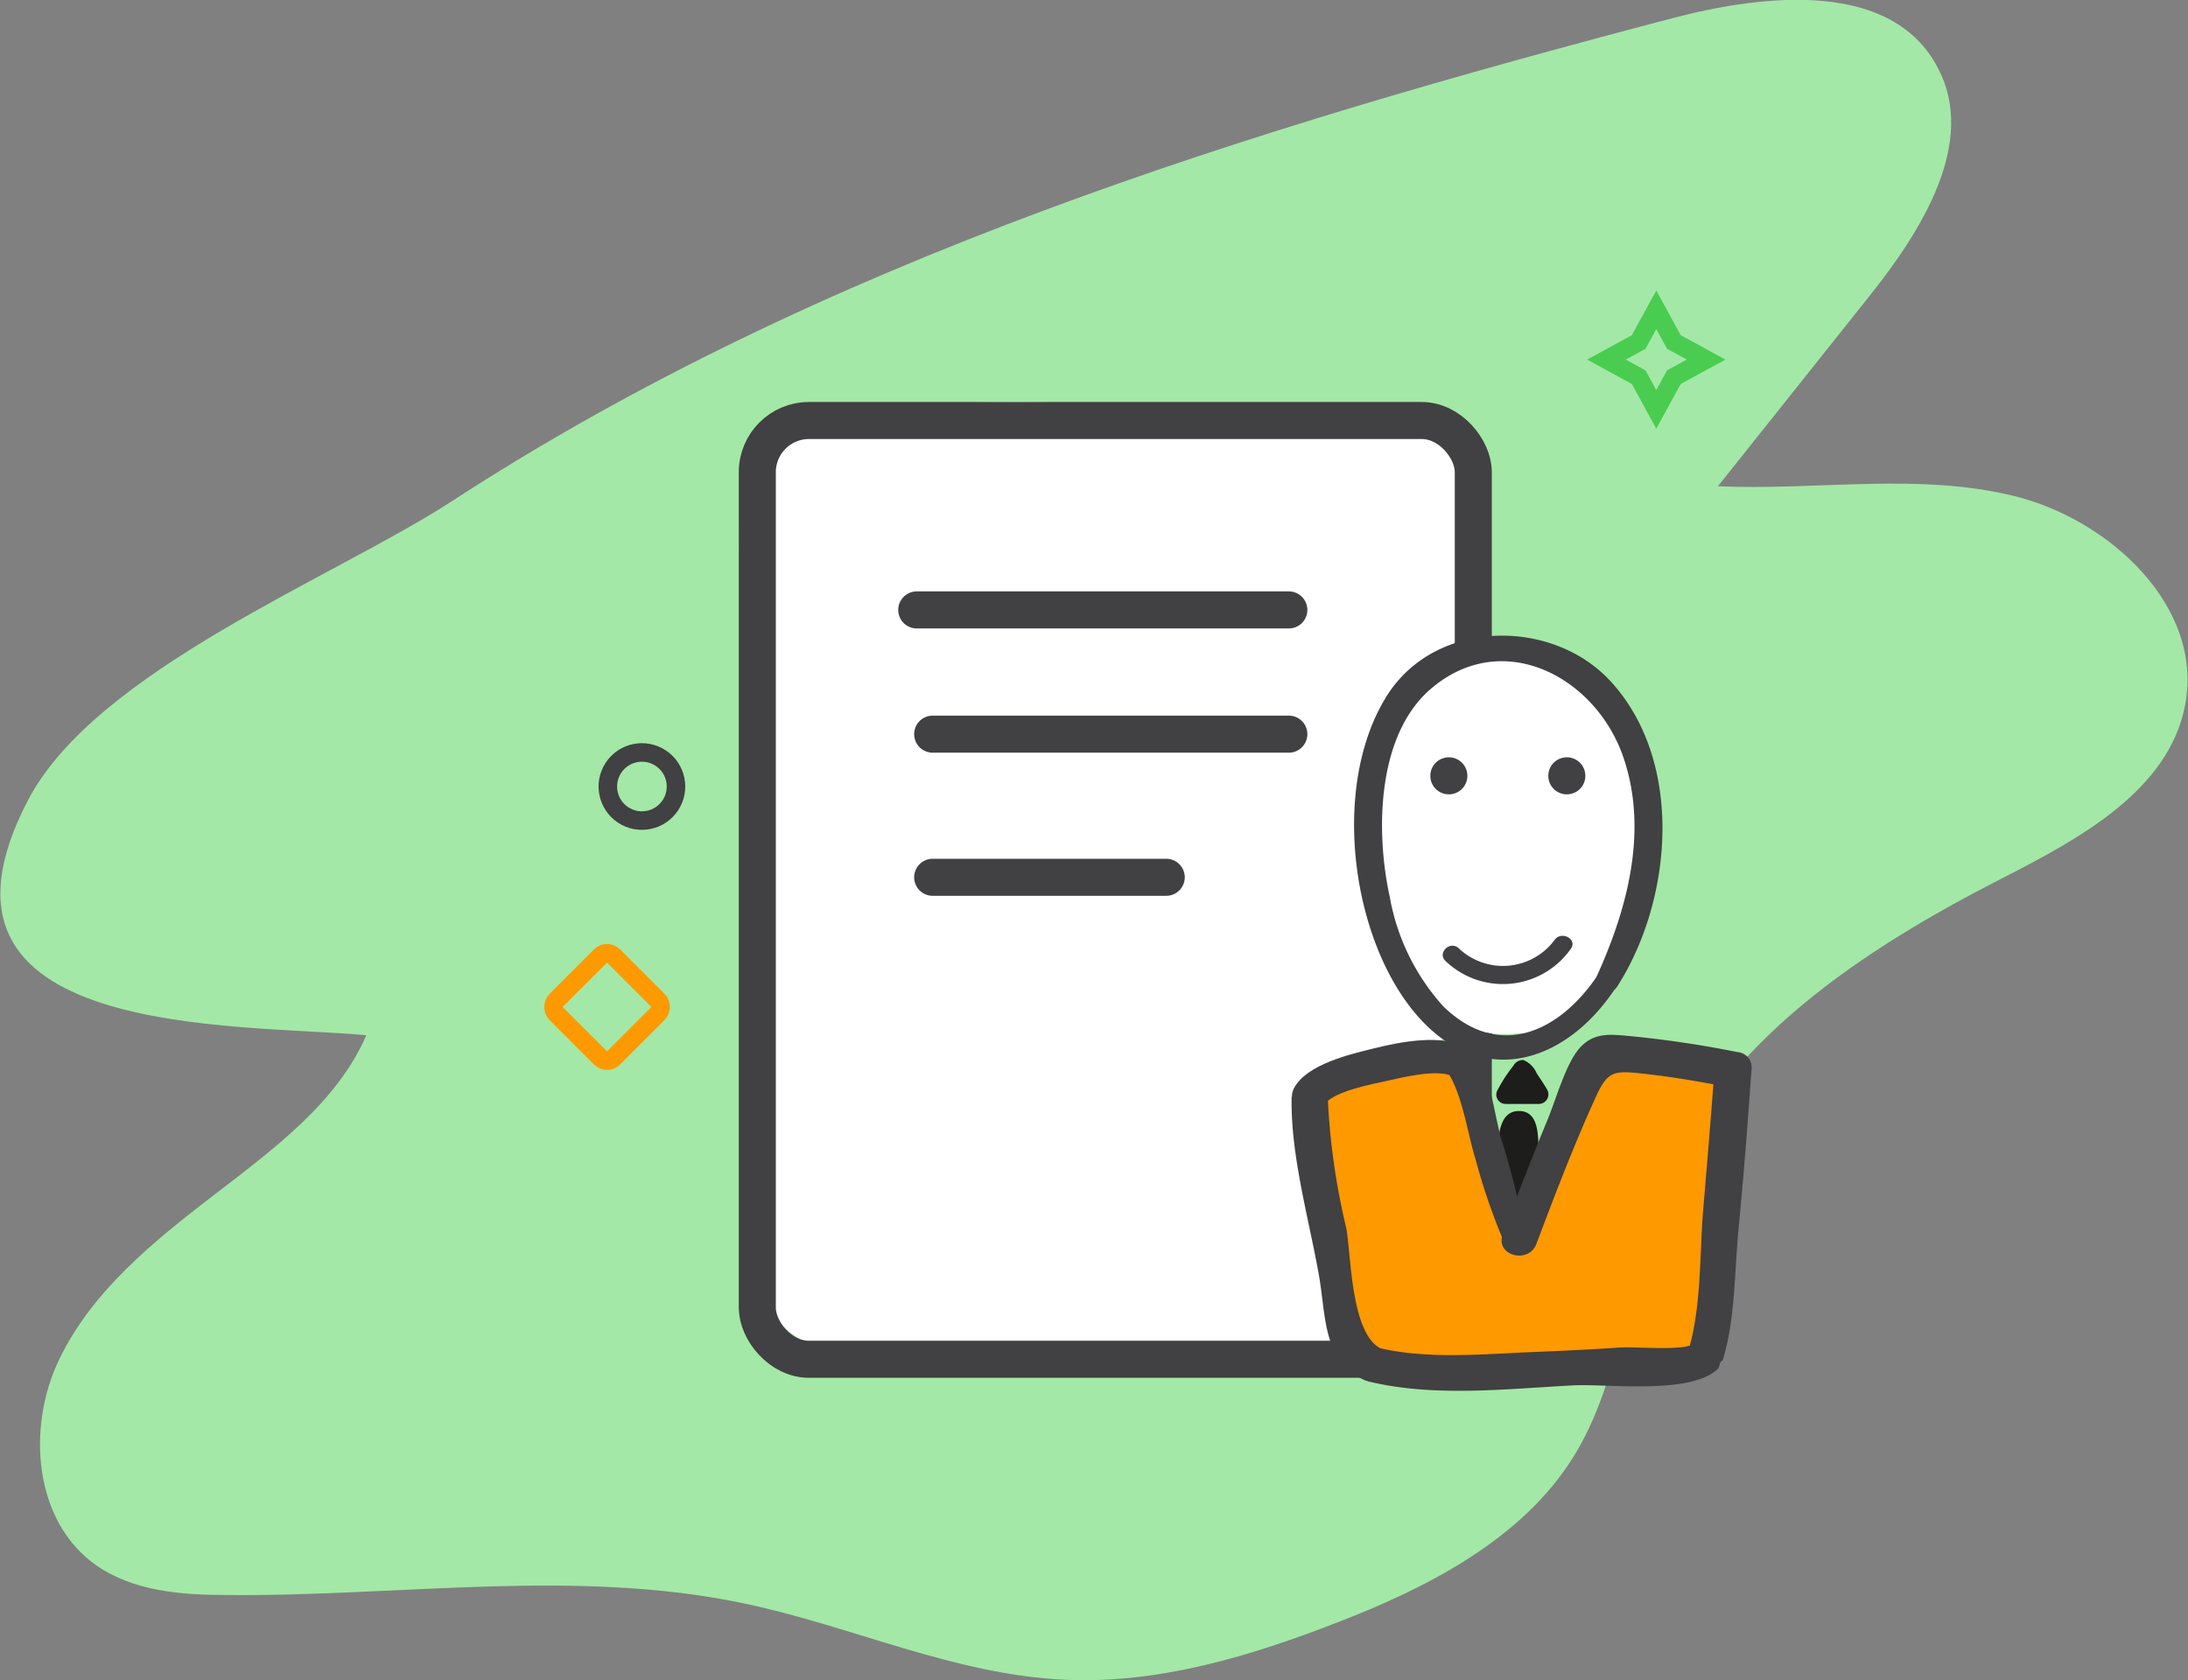<svg xmlns="http://www.w3.org/2000/svg" viewBox="0 0 118.14 90.74"><rect x="0" y="0" width="118.14" height="90.74" fill="#808080" stroke="none"/><defs><style>.cls-3{fill:#fff}.cls-4{fill:#414042}.cls-10{fill:#1d1d1b}</style></defs><g style="isolation:isolate"><g id="Слой_7" data-name="Слой 7"><path d="M2651.55 2503.9c5.08-1.33 11.83-2 14.28 2.69 2.13 4-.85 8.78-3.7 12.34l-8.17 10.26c5.35.24 10.81-.75 16 .53s10.22 6 9.23 11.26c-.87 4.64-5.7 7.24-9.9 9.39-7.5 3.84-15.12 8.83-18.32 16.63-2 4.77-2.1 10.27-4.84 14.65s-7.79 7-12.69 8.89c-4.7 1.83-9.65 3.33-14.69 3.11-6-.26-11.52-2.89-17.35-4.12-9.16-1.93-18.65-.36-28-.46-2.43 0-5-.21-7-1.6-3.36-2.35-3.79-7.42-2-11.13s5.1-6.37 8.35-8.87 6.65-5 8.23-8.63c-7-.65-25.05.25-18.26-12.71 3.67-7 16.52-12 22.86-16.12 19.99-13.01 43.1-20.11 65.97-26.11z" transform="translate(-2561.2 -2502.93)" fill="#a3e8a7"/><path class="cls-3" d="M2640.85 2538v-8.43a3.9 3.9 0 0 0-.58-2.49 2.59 2.59 0 0 0-1.86-1c-10.49-.13-24.55-3.41-34.78.37-1.06.39-.38.81-1.21 1.58-2.11 2-1.12 5.68-.92 8.54a271.62 271.62 0 0 1 .38 31c-.12 2.64-.09 5.71 2 7.33 1.43 1.11 3.38 1.15 5.18 1.14l20.27-.08c2.3 0 4.73 0 6.73-1.19a3.23 3.23 0 0 0 1.15-1 4.25 4.25 0 0 0 .5-1.88l1.21-11.48a89.92 89.92 0 0 0 .7-10.64c0-3.1-.4-6.26.34-9.27" transform="translate(-2561.2 -2502.93)"/><path class="cls-4" d="M2610.7 2536.87h20.09a1 1 0 0 0 0-2h-20.09a1 1 0 0 0 0 2zM2630.79 2541.58h-19.23a1 1 0 0 0 0 2h19.23a1 1 0 0 0 0-2zM2624.17 2549.31h-12.61a1 1 0 0 0 0 2h12.61a1 1 0 0 0 0-2z" transform="translate(-2561.2 -2502.93)"/><rect x="40.89" y="22.71" width="38.66" height="50.7" rx="2.79" ry="2.79" stroke-width="2" stroke="#414042" fill="none" stroke-miterlimit="10"/></g><g id="Слой_5" data-name="Слой 5"><path class="cls-3" d="M2650.35 2547q-.93-2.56-2.08-5a6 6 0 0 0-1.36-2.09 5 5 0 0 0-1.36-.8 12.38 12.38 0 0 0-3.88-1 4.56 4.56 0 0 0-1.48.07c-1.33.34-2.2 1.56-3 2.7l-.78 1.17a6.26 6.26 0 0 0-1.35 3.74l-.24 2.35a3.11 3.11 0 0 0 0 1c.07.33.24.62.34.94a8.45 8.45 0 0 1 .17 1.35 8 8 0 0 0 1.1 2.78 17.89 17.89 0 0 0 1.76 2.75 5 5 0 0 0 1.22 1.12 7 7 0 0 0 3.83.65 3.92 3.92 0 0 0 3.83-2.17 13.15 13.15 0 0 0 1.9-3 10.46 10.46 0 0 0 .59-2.42 25.64 25.64 0 0 0 .25-4.71" transform="translate(-2561.2 -2502.93)"/><circle cx="2595.82" cy="2545.22" r="1.84" transform="rotate(-56.42 -1017.58 3681.12)" stroke="#414042" fill="none" stroke-miterlimit="10"/><rect x="2591.79" y="2555.11" width="4.39" height="4.39" rx=".49" ry=".49" transform="rotate(45 4334.676 -1785.808)" stroke="#f90" fill="none" stroke-miterlimit="10"/><path style="mix-blend-mode:darken" stroke="#4acc51" fill="none" stroke-miterlimit="10" d="M88.48 18.47l.95-1.74.95 1.74 1.74.95-1.74.95-.95 1.74-.95-1.74-1.74-.95 1.74-.95z"/><path d="M2643 2568.86c-.65-.48-1-2.66-1.48-3.28-1-1.14-.28-3-1.09-4.28s-2.47-1.26-3.89-1.19a4.71 4.71 0 0 0-2.78.74 3.78 3.78 0 0 0-1.34 1.44c-1.43 3.82.11 8.27 1.36 12.14a3.53 3.53 0 0 0 1.68 2.43 3.47 3.47 0 0 0 1.24.16l15.14.14a1.37 1.37 0 0 0 .86-.18 1.35 1.35 0 0 0 .39-.73 44.24 44.24 0 0 0 1.64-15.76l-5.33-.61a3 3 0 0 0-1.88.19 3 3 0 0 0-1.06 1.57 50.18 50.18 0 0 0-2.34 6.79c.11-.59-.65.81-1.12.43z" transform="translate(-2561.2 -2502.93)" fill="#f90"/><path class="cls-4" d="M2647.47 2555.59c-2 3-5.27 4.66-8.33 1.7a11.9 11.9 0 0 1-2.9-5.92c-.77-3.5-.71-8.73 2.22-11.24 3.89-3.33 8.91-.63 10.39 3.69 1.35 3.93.24 8.13-1.4 11.76a.62.62 0 0 0 1.07.63c3-4.68 3.64-12.17-.38-16.51-3.12-3.37-9.35-3.36-12 .72-3 4.65-2.09 12.57 1.16 16.84 3.5 4.6 8.34 3.33 11.19-1.06.44-.65-.59-1.2-1.02-.61z" transform="translate(-2561.2 -2502.93)"/><path class="cls-10" d="M2644.73 2561.76c-.18-.3-.37-.58-.56-.87a1.35 1.35 0 0 0-.71-.71.58.58 0 0 0-.54.3 8.21 8.21 0 0 0-.86 1.32.5.5 0 0 0 .43.75h1.8a.52.52 0 0 0 .44-.79zM2643.08 2562.94c-1 .11-1 1.61-1 2.36a9.71 9.71 0 0 0 .61 4.37.37.37 0 0 0 .61.06.32.32 0 0 0 .37-.2 11.37 11.37 0 0 0 .6-4.59c-.02-.78-.01-2.12-1.19-2z" transform="translate(-2561.2 -2502.93)"/><path class="cls-4" d="M2655.06 2559.76a57.36 57.36 0 0 0-5.91-.88c-1-.09-1.87-.2-2.63.62s-1.29 2.77-1.76 3.9q-1.27 3.08-2.42 6.2c-.42 1.14 1.4 1.63 1.82.5 1-2.65 2-5.28 3.18-7.87.66-1.48 1-1.49 2.62-1.31s3.06.43 4.58.73c1.24.24 1.77-1.65.52-1.9z" transform="translate(-2561.2 -2502.93)"/><path class="cls-4" d="M2654.21 2576.41c.69-2.2.64-4.81.86-7.1.28-2.86.5-5.73.7-8.6.09-1.26-1.88-1.26-2 0-.18 2.49-.39 5-.6 7.46s-.09 5.39-.82 7.74a1 1 0 0 0 1.82.5z" transform="translate(-2561.2 -2502.93)"/><path class="cls-4" d="M2635.06 2577.53c3.54.87 7.46.41 11.07.22 1.84-.1 6.44.53 7.85-.92a1 1 0 0 0-1.34-1.34c-.39.41-3.11.17-3.87.21-1.53.1-3.07.18-4.6.24-2.78.11-5.87.43-8.59-.23a.94.94 0 0 0-.5 1.82z" transform="translate(-2561.2 -2502.93)"/><path class="cls-4" d="M2630.94 2562.17c-.06 3.19.94 6.58 1.49 9.72.36 2.1.21 4.57 2.4 5.55 1.11.5 2.07-1.14 1-1.64-1.7-.76-1.66-5-1.94-6.55a37.33 37.33 0 0 1-1-7.09.93.93 0 0 0-1.86 0z" transform="translate(-2561.2 -2502.93)"/><path class="cls-4" d="M2640.51 2559.51c-1.52-.75-3.63-.33-5.21.06-1.25.31-3.57.86-4.23 2.13-.55 1.06 1.05 2 1.61.94.39-.75 2.65-1.17 3.38-1.33s2.7-.67 3.56-.26c1 .5 1.93-1 .9-1.54z" transform="translate(-2561.2 -2502.93)"/><path class="cls-4" d="M2643.56 2569.81a38.11 38.11 0 0 0-1.31-5.4c-.39-1.43-.57-3.34-1.42-4.59-.64-.95-2.2 0-1.54.9.87 1.24 1.13 3.37 1.58 4.81a32.93 32.93 0 0 0 1.58 4.57.6.6 0 0 0 1.11-.3zM2639.43 2545.83a1 1 0 0 0 0-2 1 1 0 0 0 0 2zM2645.8 2545.83a1 1 0 0 0 0-2 1 1 0 0 0 0 2zM2639.26 2554.84a4.48 4.48 0 0 0 6.75-.66c.39-.51-.48-1-.86-.5a3.47 3.47 0 0 1-5.19.46c-.48-.43-1.18.27-.7.7z" transform="translate(-2561.2 -2502.93)"/></g></g></svg>